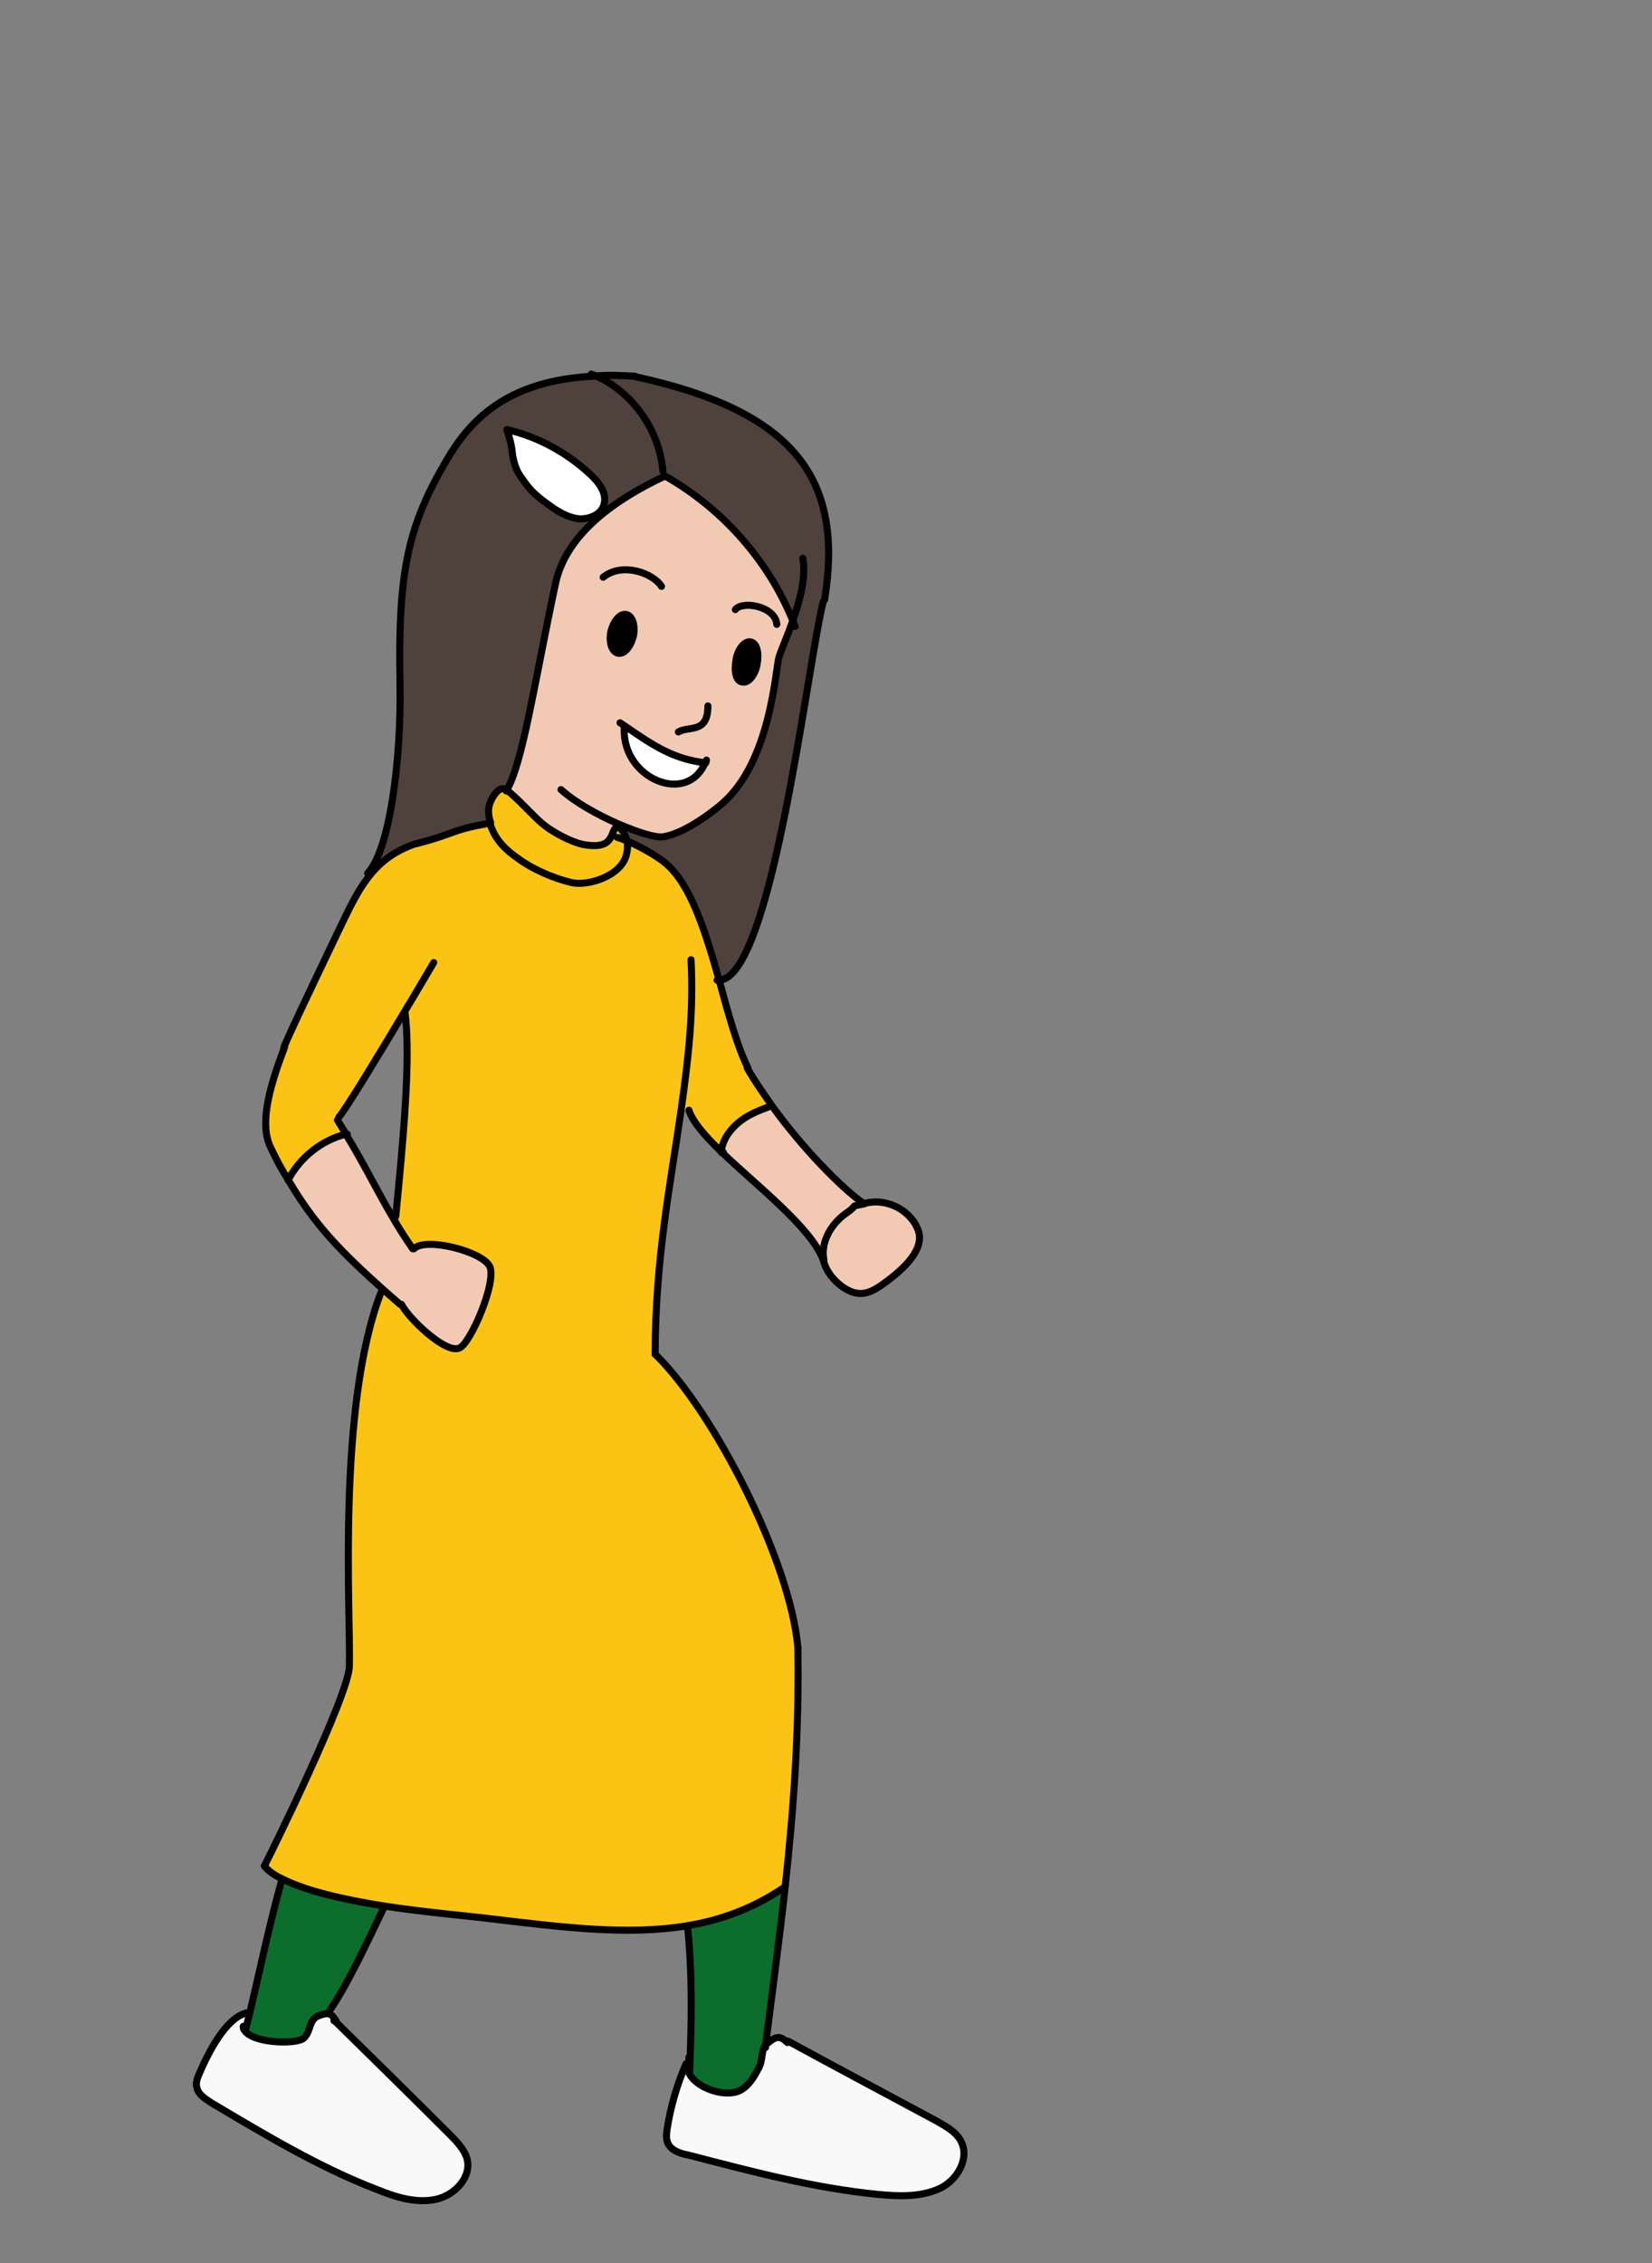 <?xml version="1.0" encoding="UTF-8"?><svg id="asia" xmlns="http://www.w3.org/2000/svg" width="235" height="321.9" viewBox="0 0 235 321.9"><rect x="0" y="0" width="235" height="321.9" fill="#808080" stroke="none"/><defs><style>.cls-1{fill:none;stroke:#000;stroke-linecap:round;stroke-linejoin:round;}.cls-2,.cls-3,.cls-4,.cls-5,.cls-6,.cls-7,.cls-8{stroke-width:0px;}.cls-3{fill:#f9f9f9;}.cls-4{fill:#4f413b;}.cls-5{fill:#0c6e2c;}.cls-6{fill:#f2cab3;}.cls-7{fill:#fff;}.cls-8{fill:#fbc414;}</style></defs><path class="cls-3" d="M112,290.4h0c7.1,3.8,14.2,7.6,21.2,11.4,1.2.7,2.5,1.4,3.2,2.5,1.6,2.4-.1,5.7-2.7,7-2.6,1.3-5.9,1.2-8.9.9-9.2-.9-18.1-3.3-27-5.6-1.1-.3-2.2-.6-2.8-1.5-.4-.7-.3-1.4-.2-2.2.5-3.2,1.4-6.3,2.7-9.3h.5c0,.4,0,.8,0,1.2,1,2.2,5.2,3.6,7.3,2.5,1.3-.7,2-2,2.7-3.3.5-1.1.3-2.2.8-3,.1-.2.3-.3.5-.5,1.1-.9,1.7-1,2.7,0Z"/><path class="cls-6" d="M130.6,174.7c1.2,2.8-1.9,5.6-4.3,7.5-2.4,1.8-3.9,2.5-6.4.8-1.2-.8-2.2-2-2.6-3.5,0-.1,0-.2,0-.3-.5-2.5,1-5.1,3.1-6.6,2.2-1.6,0-.8,2.7-1.4,2.9-.9,6.3.7,7.6,3.5Z"/><path class="cls-6" d="M102.6,163.8c.2-1.6,1.2-3.1,2.4-4.2,1.3-1.1,2.8-1.7,4.4-2.3h.6c4.2,5.8,9.7,11.5,13,13.8-2.6.6-.5-.1-2.7,1.4-2.1,1.5-3.6,4.1-3.1,6.6h-.1c-1.7-4.6-9.3-10.5-14.5-15.4h0Z"/><path class="cls-8" d="M57.5,143.8c-3.7,6.2-8.3,13.8-9.4,15.1l-.2.4c.4.7.9,1.4,1.2,2-3.5.9-6.5,3.3-8.2,6.5-.8-1.4-1.6-2.9-2.5-4.6-1.5-3.1-.5-7.7,2-14.3h0c1-2.5,4.5-9.7,6.6-14.2,2.1-4.3,3.5-7.7,5.6-10.3,1.6-2,3.6-3.5,6.5-4.5h0c5.5-1.4,5-2.1,10.4-2.9.7,2.4,2.4,3.9,4,5,2,1.5,5,2.8,7.5,3.4,2.2.6,7.1-.8,7.9-3.9.2-.8.2-1.4.1-2,1.9.8,4.5,2.3,5.5,3.2,3.6,3,5.7,9.9,7.6,16.6,1.3,4.8,2.6,9.5,4.1,12.5h0c1,1.8,2.3,3.6,3.6,5.5h-.6c-1.6.5-3.1,1.2-4.4,2.3-1.3,1.1-2.3,2.6-2.4,4.2h0c-2.3-2.2-4.2-4.3-4.6-5.9l-1.1-.2c-1.5,10.5-3.7,21.3-3.7,34.8,8.4,8.3,19.1,29.5,20.3,41.7.2,12-.6,22.9-1.8,34-4.5,3-9.1,4.7-13.9,5.5-8.5,1.5-17.7.3-27.9-1-3.2-.4-9.1-.9-15.1-1.8-5.5-.8-11.1-2.1-14.6-3.9-1-.5-1.9-1.1-2.5-1.8,1-1.9,12-24.3,12.1-28.4.2-7.7-1.8-36.8,4.5-53.2l.4-.4c.8.7,1.6,1.4,2.4,2.1,1,1.9,6.4,7.1,8.3,6.2,1.6-.8,5.3-9.2,4.3-11.5-.9-2.2-9.2-4.3-10.8-2.6h-.1c-1.1-1.6-2-3-2.8-4.4l.4-.2c1.1-10.3,2.3-22.7,1.3-29.1h0Z"/><path class="cls-4" d="M112.8,88.1c-3.6-8.5-10.1-15.9-18.1-20.4,0,0,0,0,0,0l-.3-.7c-.5-5.9-4.4-11.4-9.9-13.7,1.8,0,3.7,0,5.8,0h.2c22.4,5,29.6,14.5,26.8,31.8l-.2.3c-2.2,8.6-7.3,53.6-14.8,53.8-1.9-6.7-4-13.6-7.6-16.6-1.1-.9-3.6-2.3-5.5-3.2-.2-.8-.6-1.5-1.3-2.1l.2-.4c2.8,1.2,5.4,2,6.4,1.8,3.6-.6,8.2-4.6,8.2-4.6,7-5.9,7.7-19,8.2-20.9.3-1,1.2-3,2-5.3Z"/><path class="cls-5" d="M111.7,268.3c-.8,7.3-1.8,14.7-2.8,22.6-.6.9-.3,2-.8,3-.6,1.3-1.4,2.6-2.7,3.3-2.2,1.2-6.3-.3-7.3-2.5.4-7.5.5-13.9-.3-20.8h0c4.9-.9,9.5-2.6,13.9-5.6Z"/><path class="cls-6" d="M89.1,103.3l-.2.3c-.3,7.1,8.9,11,11.5,4.9-4.5-.5-7.4-2.4-11.3-5.1ZM88,117.2l-.2.4c-1.3.5-.1,3.5-5,2.6-1.8-.4-4.4-1.8-5.8-3-1.2-1-3.8-3.9-5-4.7,2.3-3.6,4-15.3,7-29.4,1.5-7.3,8.8-12.2,15.6-15.4,0,0,0,0,0,0,8.1,4.6,14.6,11.9,18.1,20.4-.8,2.3-1.7,4.3-2,5.3-.5,1.9-1.2,15-8.2,20.9,0,0-4.6,4-8.2,4.6-1.1.2-3.6-.6-6.4-1.8ZM107.8,94.6c.3-1.6,0-3-.9-3.2-.8-.2-1.8.9-2.1,2.5-.3,1.6,0,3,.9,3.1.8.2,1.8-.9,2.1-2.5ZM90,90.5c.3-1.5-.1-2.9-1-3.1-.9-.2-1.8.9-2.2,2.4-.3,1.5.1,2.9,1,3.1.9.2,1.8-.9,2.2-2.4Z"/><path class="cls-2" d="M106.9,91.4c.8.2,1.2,1.6.9,3.2-.3,1.6-1.3,2.7-2.1,2.5-.8-.2-1.2-1.6-.9-3.1.3-1.6,1.3-2.7,2.1-2.5Z"/><path class="cls-7" d="M100.4,108.5c-2.6,6.1-11.8,2.2-11.5-4.9l.2-.3c3.9,2.8,6.8,4.6,11.3,5.1Z"/><path class="cls-4" d="M72.9,64.7c.5,2.5,1,2.8,1.9,4.1,1,1.4,2.4,2.4,3.8,3.4,1.2.8,2.5,1.5,3.9,1.6,1.4,0,3-.6,3.4-2,.5-1.6-.7-3.2-1.9-4.3-3.3-3.1-7.5-5.4-11.9-6.4.3,1,.7,2,.8,3.6h0ZM59.3,120h0c-2.9,1.1-4.9,2.5-6.5,4.5l-.5-.4c3.1-3.3,4.8-15.8,4.6-27.2-.3-15.9,1.3-22.4,6.6-31.5,3.2-5.4,8.4-11.4,21-12,5.4,2.3,9.4,7.8,9.9,13.7l.3.7c-6.8,3.2-14.1,8.1-15.6,15.4-2.9,14-4.7,25.8-7,29.4-.1,0-.2-.1-.3-.2-1-.4-2.4,1.9-2.3,3.2,0,.6.1,1.1.3,1.6-5.4.9-4.9,1.5-10.4,2.9Z"/><path class="cls-8" d="M89.2,119.7c.1.6,0,1.2-.1,2-.8,3.1-5.7,4.5-7.9,3.9-2.5-.7-5.5-1.9-7.5-3.4-1.6-1.2-3.3-2.7-4-5-.1-.5-.2-1-.3-1.6,0-1.2,1.3-3.6,2.3-3.2,0,0,.2,0,.3.2,1.2.8,3.8,3.7,5,4.7,1.4,1.2,4,2.6,5.8,3,4.8.9,3.7-2,5-2.6.7.6,1.2,1.3,1.3,2.1Z"/><path class="cls-2" d="M89,87.5c.9.2,1.3,1.6,1,3.1-.3,1.5-1.3,2.6-2.2,2.4-.9-.2-1.3-1.6-1-3.1.3-1.5,1.3-2.6,2.2-2.4Z"/><path class="cls-7" d="M84,67.5c1.2,1.1,2.4,2.7,1.9,4.3-.4,1.3-2,2.1-3.4,2-1.4,0-2.7-.8-3.9-1.6-1.4-.9-2.8-2-3.8-3.4-1-1.4-1.5-1.7-1.9-4.1h0c0-1.6-.5-2.6-.8-3.6,4.4,1,8.6,3.3,11.9,6.4Z"/><path class="cls-3" d="M47.8,287.5c5.4,5.4,10.9,10.8,16.3,16.1,1,.9,2,2,2.3,3.2.8,2.7-1.6,5.3-4.4,5.9s-5.7-.4-8.4-1.4c-8.2-3.3-15.9-7.8-23.5-12.3-.9-.5-1.9-1.2-2.1-2.2-.2-.7.1-1.4.4-2.1,1.3-2.9,3.7-7.7,6.6-8.5h.5c-.2,1-.4,1.8-.6,2.5h0c1.3,1.9,7.7,2,8.5,1.1,1-1.1.6-2.5,2-3.1.5-.2.9-.3,1.3-.3.5,0,.8.4,1.2,1Z"/><path class="cls-6" d="M69.7,180.2c.9,2.3-2.7,10.7-4.3,11.5-1.9,1-7.3-4.2-8.3-6.2-.8-.7-1.7-1.4-2.4-2.1-6-5.3-9.8-9.1-13.5-15.6,1.6-3.2,4.7-5.6,8.2-6.5,2.9,4.8,4.5,8.2,6.7,11.9.8,1.4,1.7,2.8,2.8,4.4h.1c1.6-1.7,9.9.4,10.8,2.6Z"/><path class="cls-5" d="M54.7,271.1h0c-2.8,5.8-5.2,11.2-8.1,15.4-.3,0-.7,0-1.3.3-1.3.6-1,2-2,3.1-.9,1-7.3.9-8.5-1h0c.2-.8.4-1.6.6-2.4,1.3-5.3,2.7-12.2,4.6-19.1h0c3.5,1.7,9,2.9,14.6,3.8Z"/><path class="cls-1" d="M90.5,53.6c22.4,4.9,29.6,14.4,26.8,31.7"/><path class="cls-1" d="M102,139.4c.1,0,.2,0,.3,0,7.5-.2,12.6-45.2,14.8-53.8"/><path class="cls-1" d="M72,112.5c2.3-3.6,4-15.3,7-29.4,1.5-7.3,8.8-12.2,15.6-15.4,0,0,0,0,0,0,8.1,4.6,14.6,11.9,18.1,20.4.1.3.3.7.4,1"/><path class="cls-1" d="M90.3,53.5c-2.1-.1-4-.2-5.8,0-12.6.6-17.8,6.5-21,12-5.4,9.2-6.9,15.6-6.6,31.5.2,11.4-1.5,23.9-4.6,27.2"/><path class="cls-1" d="M114.2,79.4c.5,2.6-.4,6-1.4,8.8-.8,2.3-1.7,4.3-2,5.3-.5,1.9-1.2,15-8.2,20.9,0,0-4.6,4-8.2,4.6-1.1.2-3.6-.6-6.4-1.8-3-1.3-6.2-3.1-8.2-4.9"/><path class="cls-1" d="M110.5,88.8c-.2-2.6-4.9-3.4-5.9-2.1"/><path class="cls-1" d="M94.1,83.4c-1.2-1.9-5.6-3.5-8.3-1.3"/><path class="cls-1" d="M100.7,100.4c0,4-2.7,2.8-4.2,3.7"/><path class="cls-1" d="M104.7,93.9c-.3,1.6,0,3,.9,3.1.8.2,1.8-.9,2.1-2.5.3-1.6,0-3-.9-3.2-.8-.2-1.8.9-2.1,2.5Z"/><path class="cls-1" d="M86.9,89.8c-.3,1.5.1,2.9,1,3.1.9.2,1.8-.9,2.2-2.4.3-1.5-.1-2.9-1-3.1-.9-.2-1.8.9-2.2,2.4Z"/><path class="cls-1" d="M100.4,108.5s0,0,0,0c-4.5-.5-7.4-2.4-11.3-5.1-.3-.2-.6-.4-.9-.6"/><path class="cls-1" d="M100.5,108.1c0,.1-.1.3-.2.4-2.6,6.1-11.8,2.2-11.5-4.9"/><path class="cls-1" d="M69.7,117.1c.7,2.4,2.4,3.9,4,5,2,1.5,5,2.8,7.5,3.4,2.2.6,7.1-.8,7.9-3.9.2-.8.2-1.4.1-2-.2-.8-.6-1.5-1.3-2.1-1.3.5-.1,3.5-5,2.6-1.8-.4-4.4-1.8-5.8-3-1.2-1-3.8-3.9-5-4.7-.1,0-.2-.1-.3-.2-1-.4-2.4,1.9-2.3,3.2,0,.6.1,1.1.3,1.6Z"/><path class="cls-1" d="M40.4,149.1c0,0,0-.1,0-.2,1-2.4,4.5-9.7,6.6-14.1,2.1-4.3,3.5-7.7,5.6-10.3,1.6-2,3.6-3.5,6.5-4.5"/><path class="cls-1" d="M61.7,136.9c-.9,1.5-2.4,4.1-4.1,6.9-3.7,6.2-8.3,13.8-9.4,15.1"/><path class="cls-1" d="M98.3,136.5c.4,7.4-.4,14.2-1.4,21.3-1.5,10.5-3.7,21.3-3.7,34.8"/><path class="cls-1" d="M57.6,143.9c.9,6.5-.3,18.8-1.3,29.1"/><path class="cls-1" d="M40.5,148.9c-2.5,6.5-3.5,11.2-2,14.3.8,1.7,1.6,3.2,2.5,4.6,3.8,6.5,7.6,10.3,13.5,15.6.8.7,1.6,1.4,2.4,2.1"/><path class="cls-1" d="M48,159.3c.4.7.9,1.4,1.2,2,2.9,4.8,4.5,8.2,6.7,11.9.8,1.4,1.7,2.8,2.8,4.4"/><path class="cls-1" d="M87.8,119.1c.4.1.9.3,1.4.5,1.9.8,4.5,2.3,5.5,3.2,3.6,3,5.7,9.9,7.6,16.6,1.3,4.8,2.6,9.5,4.1,12.5"/><path class="cls-1" d="M58.9,177.6c1.6-1.7,9.9.4,10.8,2.6.9,2.3-2.7,10.7-4.3,11.5-1.9,1-7.3-4.2-8.3-6.2"/><path class="cls-1" d="M98,157.9c.5,1.6,2.3,3.7,4.6,5.9,5.1,4.9,12.8,10.8,14.5,15.4"/><path class="cls-1" d="M106.3,151.7c0,0,0,.1,0,.2,1,1.8,2.3,3.6,3.6,5.5,4.2,5.8,9.7,11.5,13,13.8"/><path class="cls-1" d="M123,171.2c-2.6.6-.5-.1-2.7,1.4-2.1,1.5-3.6,4.1-3.1,6.6,0,.1,0,.2,0,.3.4,1.4,1.4,2.6,2.6,3.5,2.5,1.7,4,1,6.4-.8,2.4-1.8,5.6-4.7,4.3-7.5-1.2-2.8-4.7-4.4-7.6-3.5"/><path class="cls-1" d="M54.2,183.8c-6.3,16.4-4.3,45.6-4.5,53.2-.1,4.1-11.1,26.5-12.1,28.4.6.7,1.4,1.3,2.5,1.8,3.5,1.8,9,3,14.6,3.9,6,.9,11.9,1.4,15.1,1.8,10.2,1.2,19.4,2.4,27.9,1,4.9-.8,9.5-2.5,13.9-5.5,0,0,0,0,0,0"/><path class="cls-1" d="M54.7,271.1c-2.8,5.8-5.2,11.1-8.1,15.3,0,0,0,0,0,0"/><path class="cls-1" d="M40.1,267.3c-1.9,6.9-3.3,13.7-4.6,19.1-.2.8-.4,1.6-.6,2.4"/><path class="cls-1" d="M113.5,234.3c-1.1-12.3-11.9-33.5-20.3-41.7"/><path class="cls-1" d="M98,294.8v-1.2c0-.3,0-.6,0-1"/><path class="cls-1" d="M97.8,273.9c.7,6.9.6,13.3.3,20.8"/><path class="cls-1" d="M113.5,234.3c.2,12-.6,22.9-1.8,34-.8,7.3-1.8,14.7-2.8,22.6,0,0,0,.2,0,.3"/><path class="cls-1" d="M59.2,120s0,0,0,0c5.5-1.4,5-2,10.4-2.9,0,0,0,0,0,0"/><path class="cls-1" d="M98,294.6c0,0,0,.1,0,.2,1,2.2,5.2,3.6,7.3,2.5,1.3-.7,2-2,2.7-3.3.5-1.1.3-2.2.8-3,.1-.2.3-.3.5-.5,1.1-.9,1.7-1,2.7,0h0"/><path class="cls-1" d="M97.6,293.5c-1.3,3-2.2,6.1-2.7,9.3-.1.7-.2,1.5.2,2.2.5.9,1.7,1.3,2.8,1.5,8.9,2.3,17.8,4.7,27,5.6,3,.3,6.2.4,8.9-.9,2.6-1.3,4.3-4.6,2.7-7-.7-1.1-2-1.8-3.2-2.5-7.1-3.8-14.2-7.6-21.2-11.4"/><path class="cls-1" d="M34.6,288.2c0,.2,0,.4.2.6,1.3,1.9,7.7,2,8.5,1,1-1.1.6-2.5,2-3.1.5-.2.9-.3,1.3-.3.5,0,.8.4,1.2,1,0,0,0,.1,0,.2"/><path class="cls-1" d="M35,286.3c-2.9.8-5.3,5.5-6.6,8.5-.3.7-.6,1.4-.4,2.1.2,1,1.2,1.6,2.1,2.2,7.6,4.5,15.2,9.1,23.5,12.3,2.7,1.1,5.6,2,8.4,1.4s5.2-3.3,4.4-5.9c-.4-1.2-1.4-2.3-2.3-3.2-5.4-5.4-10.9-10.8-16.3-16.1,0,0-.2-.2-.3-.2"/><path class="cls-1" d="M49.4,161.3c0,0-.1,0-.2,0-3.5.9-6.5,3.3-8.2,6.5,0,0,0,0,0,.1"/><path class="cls-1" d="M109.4,157.4c-1.6.6-3.1,1.2-4.4,2.3-1.3,1.1-2.3,2.6-2.4,4.2h.3"/><path class="cls-1" d="M94.3,67c-.5-5.9-4.4-11.4-9.9-13.7,0,0-.2,0-.3-.1"/><path class="cls-1" d="M72.9,64.5c0,0,0,.1,0,.2.5,2.5,1,2.8,1.9,4.1,1,1.4,2.4,2.4,3.8,3.4,1.2.8,2.5,1.5,3.9,1.6,1.4,0,3-.6,3.4-2,.5-1.6-.7-3.2-1.9-4.3-3.3-3.1-7.5-5.4-11.9-6.4.3,1,.7,2,.8,3.6"/></svg>